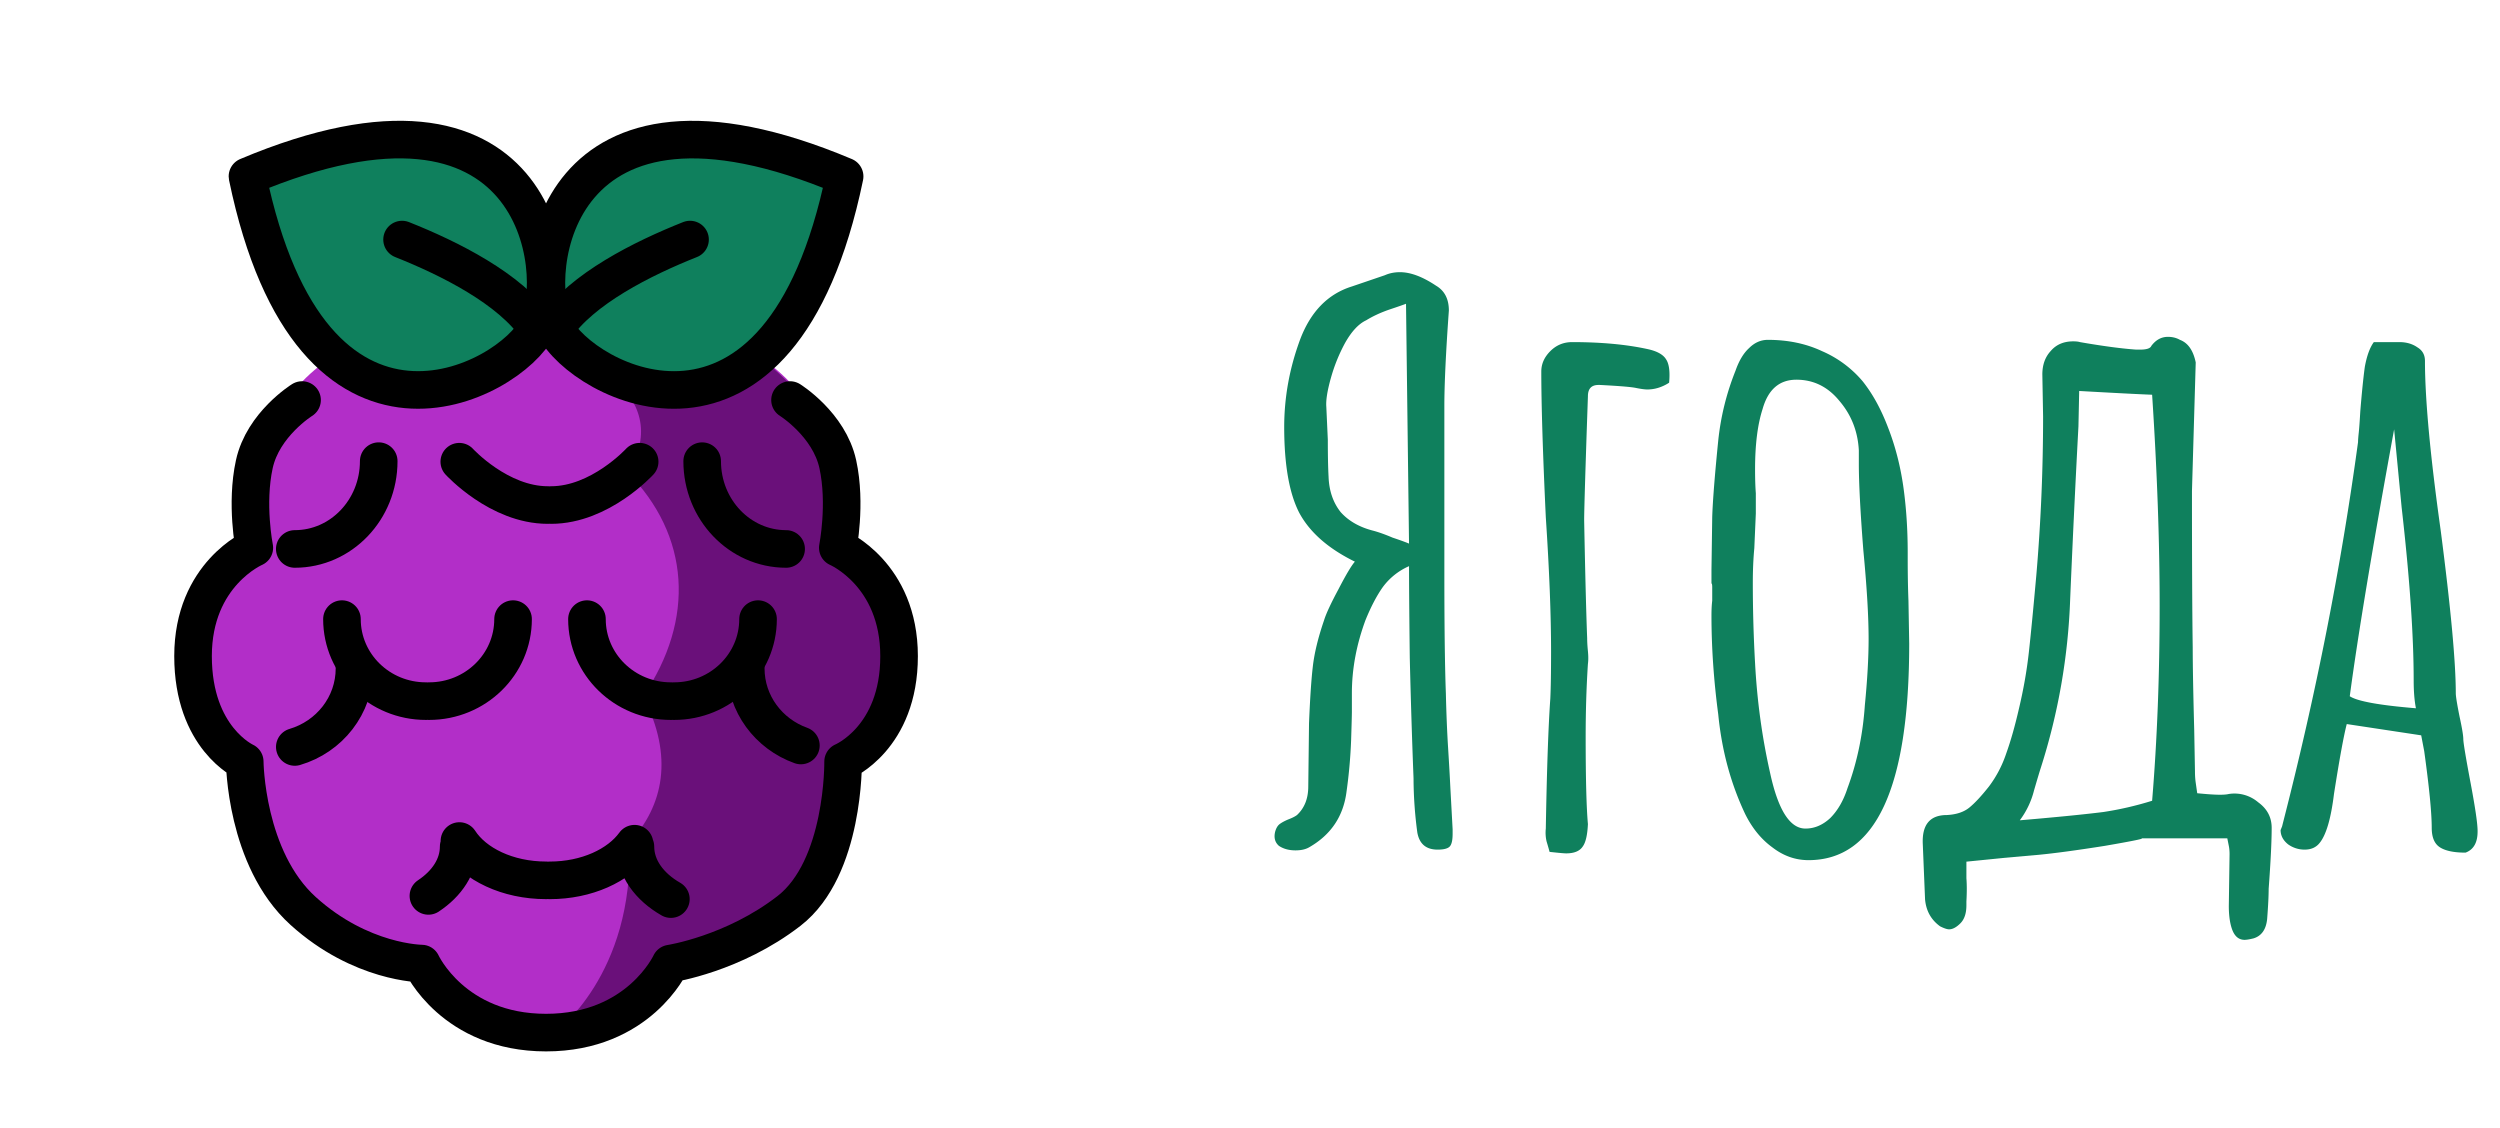 <svg width="133" height="60" fill="none" xmlns="http://www.w3.org/2000/svg"><path d="M16.07 21.282s-2.078 1.29-2.54 3.413c-.464 2.122 0 4.447 0 4.447s-3.26 1.39-3.26 5.765c0 4.374 2.75 5.61 2.75 5.61s.032 5.163 3.108 7.947 6.304 2.798 6.304 2.798 1.68 3.673 6.618 3.673c4.939 0 6.618-3.673 6.618-3.673s3.343-.505 6.305-2.798c2.96-2.291 2.88-7.947 2.88-7.947s2.978-1.235 2.978-5.61-3.26-5.764-3.26-5.764.464-2.326 0-4.448c-.465-2.122-2.542-3.413-2.542-3.413" fill="#B22EC8"/><path d="M44.666 27.857c0-8.933-7-11.449-15.634-11.449s-15.634 2.517-15.634 11.449c0 8.931 7 16.173 15.634 16.173s15.634-7.242 15.634-16.173Z" fill="#B22EC8"/><path d="M29.53 54.923s4.227-3.058 3.95-10.092c1.819-1.957 2.383-4.586.731-7.781 2.79-4.113 2.5-8.563-.838-11.937 1.376-2.053.656-3.831-.899-5.167 0 0 4.475 2.27 7.903-.976 0 0 7.204 5.358 4.194 10.172 0 0 7.954 5.561.282 11.375 0 0 1.12 8.863-8.99 10.709 0 0-2.662 3.117-6.334 3.697Z" fill="#6A107A"/><path d="M44.934 9.385c-3.44 16.606-13.997 10.944-15.431 8.024-1.434-2.92-.049-14.548 15.43-8.025v.001Z" fill="#0F805D"/><path d="M13.166 9.385c3.44 16.606 13.997 10.944 15.431 8.024 1.434-2.92.049-14.548-15.431-8.025v.001Z" fill="#0F805D"/><path d="M44.934 9.385c-3.44 16.606-13.997 10.944-15.431 8.024-1.434-2.92-.049-14.548 15.43-8.025v.001Z" stroke="#000" stroke-width="2" stroke-miterlimit="10" stroke-linecap="round" stroke-linejoin="round"/><path d="M36.71 12.745c-2.52 1.002-5.75 2.613-7.18 4.713M13.165 9.384c3.44 16.606 13.997 10.944 15.431 8.024 1.434-2.92.049-14.548-15.431-8.025v.001Z" stroke="#000" stroke-width="2" stroke-miterlimit="10" stroke-linecap="round" stroke-linejoin="round"/><path d="M21.39 12.745c2.521 1.002 5.75 2.613 7.18 4.713m-12.5 3.824s-2.078 1.29-2.54 3.413c-.464 2.122 0 4.447 0 4.447s-3.26 1.39-3.26 5.765c0 4.374 2.75 5.61 2.75 5.61s.032 5.163 3.108 7.947 6.304 2.798 6.304 2.798 1.68 3.673 6.618 3.673c4.939 0 6.618-3.673 6.618-3.673s3.343-.505 6.305-2.798c2.96-2.291 2.88-7.947 2.88-7.947s2.978-1.235 2.978-5.61-3.26-5.764-3.26-5.764.464-2.326 0-4.448c-.465-2.122-2.542-3.413-2.542-3.413" stroke="#000" stroke-width="2" stroke-miterlimit="10" stroke-linecap="round" stroke-linejoin="round"/><path d="M34.03 24.563s-2.108 2.305-4.709 2.305m-4.887-2.305s2.107 2.305 4.708 2.305m11.186 6.069c0 2.41-2 4.363-4.465 4.363m-4.637-4.363c0 2.41 2 4.363 4.465 4.363m-8.396-4.363c0 2.41-2 4.363-4.466 4.363m-4.637-4.363c0 2.41 2 4.363 4.466 4.363m11.099 7.585c-.841 1.157-2.546 1.95-4.512 1.95m-4.804-2.092c.802 1.234 2.565 2.091 4.61 2.091m-4.65-1.792c0 1.033-.62 1.965-1.61 2.62m11.014-2.62c0 1.127.736 2.133 1.886 2.79" stroke="#000" stroke-width="2" stroke-miterlimit="10" stroke-linecap="round" stroke-linejoin="round"/><path d="M18.859 35.56c0 1.972-1.338 3.637-3.176 4.178m4.465-15.205c0 2.58-1.999 4.671-4.466 4.671m21.674-4.67c0 2.579 2 4.67 4.466 4.67m-2.148 6.356c0 1.883 1.222 3.487 2.933 4.1" stroke="#000" stroke-width="2" stroke-miterlimit="10" stroke-linecap="round" stroke-linejoin="round"/><path d="M76.48 45.2c-.614 0-.974-.307-1.08-.92a22.123 22.123 0 0 1-.2-2.88c-.08-2.053-.147-4.187-.2-6.4-.027-2.24-.04-3.867-.04-4.88a3.444 3.444 0 0 0-1.4 1.12c-.32.453-.627 1.04-.92 1.76-.48 1.307-.72 2.6-.72 3.88v1c0 .16-.014.653-.04 1.48a26.88 26.88 0 0 1-.24 2.72c-.16 1.333-.827 2.333-2 3-.187.107-.427.16-.72.16-.347 0-.64-.08-.88-.24-.214-.187-.28-.44-.2-.76.053-.187.133-.32.24-.4.106-.08.253-.16.44-.24.213-.08.373-.16.48-.24.4-.373.6-.88.6-1.52l.04-3.36c.053-1.307.12-2.307.2-3 .08-.72.28-1.547.6-2.48.106-.347.36-.893.76-1.64.4-.773.693-1.267.88-1.48-1.414-.693-2.4-1.56-2.96-2.6-.534-1.04-.8-2.56-.8-4.56 0-1.573.28-3.12.84-4.64.56-1.493 1.48-2.44 2.76-2.84l1.76-.6c.24-.107.506-.16.8-.16.56 0 1.2.24 1.92.72.453.267.68.707.68 1.32-.16 2.24-.24 3.933-.24 5.08V30.48c0 2.827.026 4.96.08 6.4.026 1.093.066 2.067.12 2.92.053.853.093 1.56.12 2.12l.12 2.2v.24c0 .347-.054.573-.16.68-.107.107-.32.16-.64.16ZM74.8 16.16c-.134.053-.44.16-.92.32-.454.16-.854.347-1.2.56-.4.187-.774.587-1.12 1.2a8.954 8.954 0 0 0-.76 1.88c-.187.667-.267 1.173-.24 1.52l.08 1.76c0 .827.013 1.48.04 1.96.026.747.24 1.373.64 1.88.426.48 1.013.813 1.76 1 .293.08.626.2 1 .36.4.133.693.24.88.32l-.16-12.76Zm7.637 29.16c-.027-.107-.08-.293-.16-.56a2.057 2.057 0 0 1-.04-.68c.053-3.093.133-5.4.24-6.92.026-.56.04-1.387.04-2.48 0-1.973-.094-4.36-.28-7.16-.16-3.413-.24-6-.24-7.76 0-.4.16-.76.48-1.08.32-.32.706-.48 1.16-.48 1.52 0 2.84.12 3.96.36.533.107.88.293 1.04.56.16.24.213.653.16 1.24-.374.24-.76.36-1.16.36-.134 0-.334-.027-.6-.08-.24-.053-.88-.107-1.92-.16h-.08c-.374 0-.56.2-.56.6-.134 3.867-.2 6.067-.2 6.6.053 2.773.106 4.867.16 6.28 0 .187.013.413.04.68.026.267.026.493 0 .68-.08 1.227-.12 2.52-.12 3.88 0 2.213.04 3.76.12 4.64-.027.587-.12.987-.28 1.2-.16.24-.454.36-.88.36-.107 0-.4-.027-.88-.08Zm13.773.44c-.694 0-1.334-.227-1.92-.68-.587-.427-1.067-1.013-1.44-1.76-.773-1.627-1.253-3.4-1.44-5.32-.24-1.813-.36-3.56-.36-5.24 0-.32.013-.587.04-.8v-.72c0-.133-.014-.2-.04-.2v-.72l.04-2.8c.026-.853.133-2.213.32-4.08.133-1.28.44-2.52.92-3.72.186-.533.427-.933.72-1.2.293-.293.627-.44 1-.44 1.067 0 2.026.2 2.88.6a5.868 5.868 0 0 1 2.16 1.6c.533.667.987 1.493 1.36 2.48.373.96.64 1.987.8 3.08.16 1.12.24 2.307.24 3.56v.32c0 .827.013 1.573.04 2.24l.04 2.28c0 7.68-1.787 11.52-5.36 11.52Zm-.16-1.68c.48 0 .92-.187 1.32-.56.4-.4.706-.933.92-1.6.506-1.36.813-2.827.92-4.4.133-1.36.2-2.533.2-3.52 0-1.2-.093-2.773-.28-4.72-.16-2.053-.24-3.587-.24-4.6v-.72c-.053-1.013-.4-1.893-1.04-2.64-.613-.747-1.373-1.12-2.28-1.12-.907 0-1.507.52-1.8 1.56-.267.827-.4 1.893-.4 3.2 0 .507.013.933.04 1.28v1.08l-.08 1.84c-.053.56-.08 1.173-.08 1.84 0 1.44.04 2.867.12 4.28.106 2 .373 3.947.8 5.84.427 1.973 1.053 2.96 1.88 2.96Zm23.843 5.84c-.213.053-.373.08-.48.08-.32 0-.547-.2-.68-.6-.107-.32-.16-.72-.16-1.2l.04-2.76c0-.16-.013-.307-.04-.44l-.08-.4h-4.6c.267 0-.373.133-1.92.4-1.52.24-2.707.4-3.56.48l-1.8.16-2 .2v.88c.027.347.027.76 0 1.24v.2c0 .427-.107.747-.32.96-.213.213-.413.32-.6.32-.107 0-.267-.053-.48-.16-.48-.347-.747-.827-.8-1.44l-.12-2.92c-.053-1.04.373-1.56 1.28-1.56.507-.027.907-.16 1.2-.4.293-.24.64-.613 1.04-1.12.4-.533.707-1.12.92-1.76.24-.667.467-1.467.68-2.4.24-1.013.413-2 .52-2.96.107-.96.24-2.333.4-4.12.24-2.8.36-5.613.36-8.44l-.04-2.24c0-.507.147-.92.44-1.24.293-.347.693-.52 1.2-.52.16 0 .28.013.36.04 1.227.213 2.227.347 3 .4h.2c.347 0 .547-.067.6-.2.24-.32.533-.48.88-.48.24 0 .453.053.64.16.427.16.707.56.84 1.2l-.2 6.84c0 3.707.013 6.48.04 8.32 0 .96.027 2.427.08 4.4l.04 2.2c0 .213.013.413.04.6l.08.56c.533.053.933.08 1.2.08.213 0 .373-.013.48-.04a1.941 1.941 0 0 1 1.56.44c.48.347.72.8.72 1.36 0 .72-.053 1.8-.16 3.24 0 .373-.027.907-.08 1.6-.053.56-.293.907-.72 1.04Zm-11.52-6.36c1.493-.133 2.667-.253 3.52-.36a17.47 17.47 0 0 0 2.6-.6c.267-3.227.4-6.68.4-10.36 0-3.413-.133-7.16-.4-11.24-.693-.027-1.987-.093-3.88-.2l-.04 1.88a820.22 820.22 0 0 0-.44 9.2 33.292 33.292 0 0 1-1.56 8.96c-.053.16-.173.56-.36 1.2a4.444 4.444 0 0 1-.76 1.6l.92-.08Zm22.795 1.8c-.614 0-1.067-.093-1.36-.28-.294-.187-.44-.533-.44-1.04 0-.8-.134-2.16-.4-4.08l-.16-.84-3.96-.6c-.16.613-.387 1.853-.68 3.72-.16 1.307-.414 2.173-.76 2.6-.187.24-.454.36-.8.36a1.5 1.5 0 0 1-.88-.28c-.267-.213-.4-.467-.4-.76l.08-.2.04-.16c1.76-6.853 3.093-13.613 4-20.28 0-.107.013-.28.04-.52.026-.267.053-.64.08-1.12.08-.987.16-1.773.24-2.36.106-.587.266-1.027.48-1.32h1.36c.373 0 .693.093.96.28.266.16.4.4.4.72 0 2.027.28 5.04.84 9.04.533 4.107.8 6.987.8 8.64 0 .16.066.573.2 1.24.133.613.2 1.013.2 1.2 0 .187.133.987.4 2.4.24 1.28.36 2.107.36 2.48v.04c0 .587-.214.96-.64 1.12Zm-2.64-7.68c-.08-.4-.12-.893-.12-1.48 0-2.4-.214-5.467-.64-9.2l-.4-4.16c-1.147 6.267-1.934 11-2.36 14.2.4.267 1.573.48 3.52.64Z" fill="#0F805D"/></svg>
